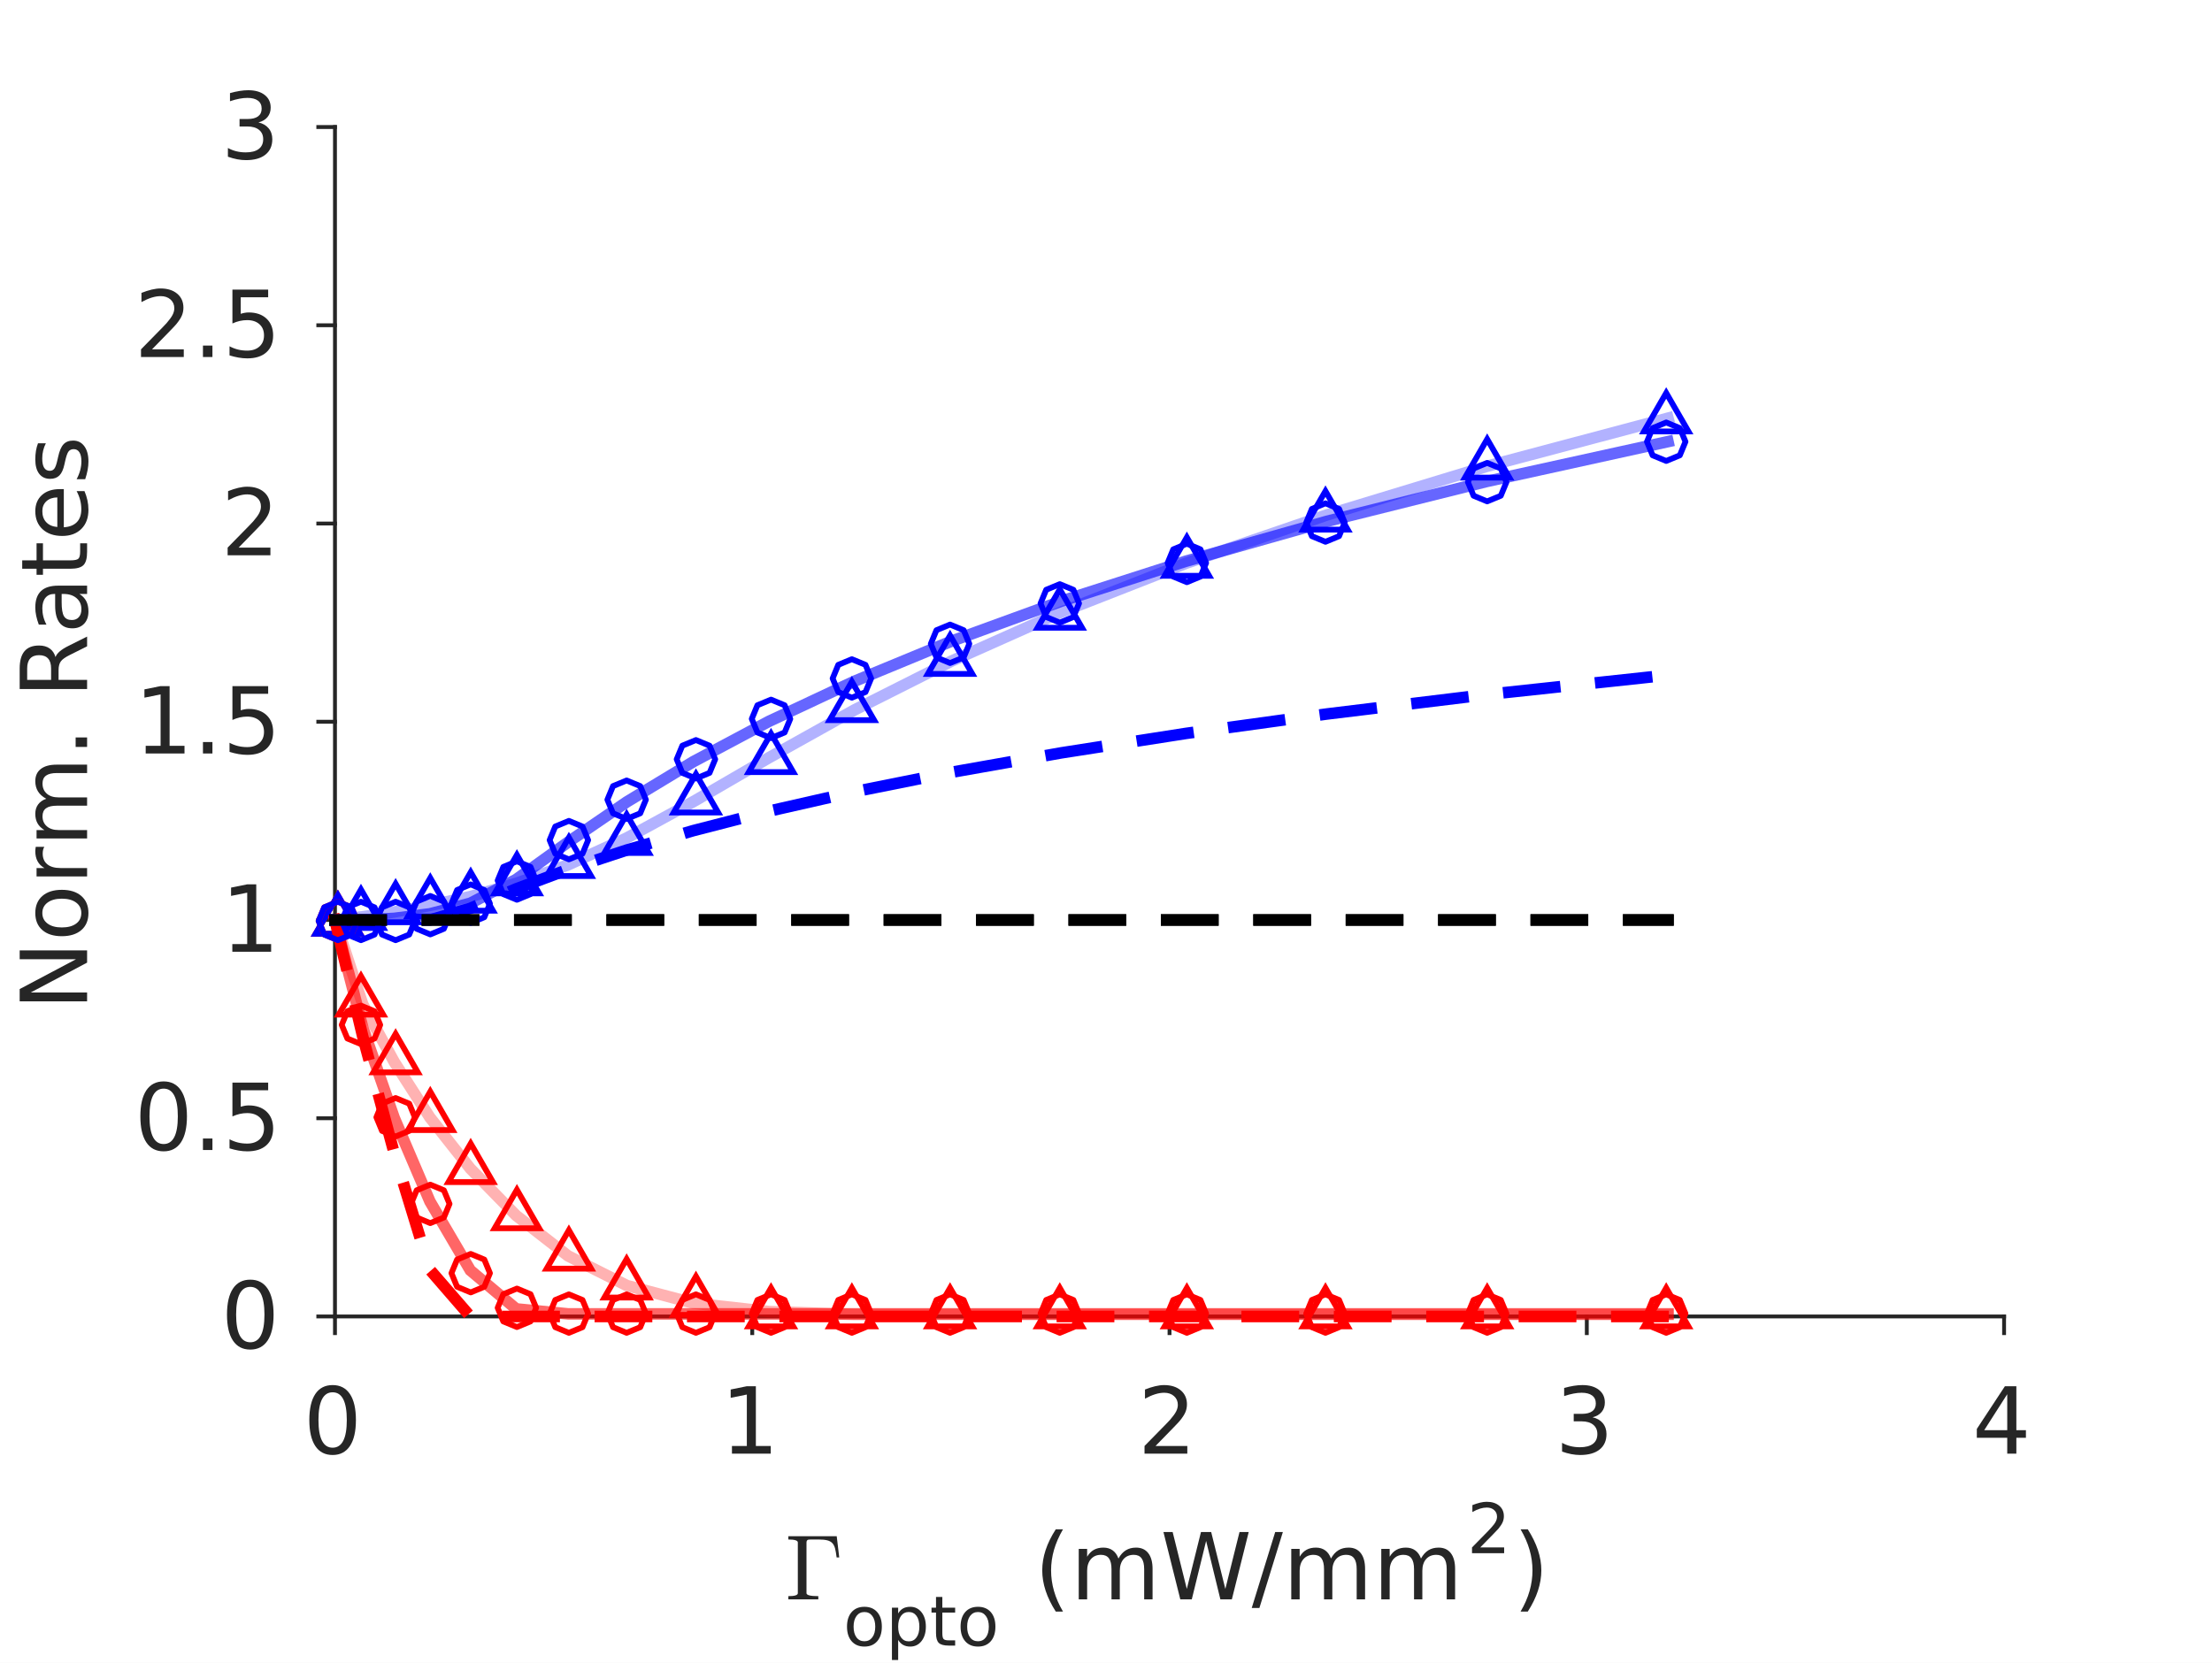 <?xml version="1.0"?>
<!DOCTYPE svg PUBLIC '-//W3C//DTD SVG 1.0//EN'
          'http://www.w3.org/TR/2001/REC-SVG-20010904/DTD/svg10.dtd'>
<svg xmlns:xlink="http://www.w3.org/1999/xlink" style="fill-opacity:1; color-rendering:auto; color-interpolation:auto; stroke:black; text-rendering:auto; stroke-linecap:square; stroke-miterlimit:10; stroke-opacity:1; shape-rendering:auto; fill:black; stroke-dasharray:none; font-weight:normal; stroke-width:1; font-family:'Dialog'; font-style:normal; stroke-linejoin:miter; font-size:12px; stroke-dashoffset:0; image-rendering:auto;" width="383" height="288" xmlns="http://www.w3.org/2000/svg"
><rect width="100%" height="100%" fill="#333333" stroke="none"/><!--Generated by the Batik Graphics2D SVG Generator--><defs id="genericDefs"
  /><g
  ><defs id="defs1"
    ><clipPath clipPathUnits="userSpaceOnUse" id="clipPath1"
      ><path d="M0 0 L383 0 L383 288 L0 288 L0 0 Z"
      /></clipPath
    ></defs
    ><g style="fill:white; stroke:white;"
    ><rect x="0" y="0" width="383" style="clip-path:url(#clipPath1); stroke:none;" height="288"
    /></g
    ><g style="fill:white; text-rendering:optimizeSpeed; color-rendering:optimizeSpeed; image-rendering:optimizeSpeed; shape-rendering:crispEdges; color-interpolation:sRGB; stroke:white;"
    ><rect x="0" width="383" height="288" y="0" style="stroke:none;"
      /><path style="stroke:none;" d="M58 228 L347 228 L347 22 L58 22 Z"
    /></g
    ><g style="fill:rgb(38,38,38); text-rendering:geometricPrecision; color-rendering:optimizeQuality; image-rendering:optimizeQuality; stroke-linejoin:round; color-interpolation:linearRGB; stroke:rgb(38,38,38); stroke-width:0.667;"
    ><line y2="228" style="fill:none;" x1="58" x2="347" y1="228"
      /><line y2="230.89" style="fill:none;" x1="58" x2="58" y1="228"
      /><line y2="230.89" style="fill:none;" x1="130.25" x2="130.25" y1="228"
      /><line y2="230.89" style="fill:none;" x1="202.5" x2="202.5" y1="228"
      /><line y2="230.89" style="fill:none;" x1="274.75" x2="274.75" y1="228"
      /><line y2="230.89" style="fill:none;" x1="347" x2="347" y1="228"
    /></g
    ><g transform="translate(58,236.757)" style="font-size:16px; fill:rgb(38,38,38); text-rendering:geometricPrecision; color-rendering:optimizeQuality; image-rendering:optimizeQuality; font-family:'SansSerif'; color-interpolation:linearRGB; stroke:rgb(38,38,38);"
    ><path style="stroke:none;" d="M-0.406 4.375 Q-1.625 4.375 -2.242 5.57 Q-2.859 6.766 -2.859 9.172 Q-2.859 11.578 -2.242 12.773 Q-1.625 13.969 -0.406 13.969 Q0.812 13.969 1.43 12.773 Q2.047 11.578 2.047 9.172 Q2.047 6.766 1.43 5.57 Q0.812 4.375 -0.406 4.375 ZM-0.406 3.125 Q1.547 3.125 2.586 4.672 Q3.625 6.219 3.625 9.172 Q3.625 12.125 2.586 13.68 Q1.547 15.234 -0.406 15.234 Q-2.375 15.234 -3.406 13.68 Q-4.438 12.125 -4.438 9.172 Q-4.438 6.219 -3.406 4.672 Q-2.375 3.125 -0.406 3.125 Z"
    /></g
    ><g transform="translate(130.25,236.757)" style="font-size:16px; fill:rgb(38,38,38); text-rendering:geometricPrecision; color-rendering:optimizeQuality; image-rendering:optimizeQuality; font-family:'SansSerif'; color-interpolation:linearRGB; stroke:rgb(38,38,38);"
    ><path style="stroke:none;" d="M-3.516 13.672 L-0.938 13.672 L-0.938 4.766 L-3.734 5.328 L-3.734 3.891 L-0.953 3.328 L0.625 3.328 L0.625 13.672 L3.203 13.672 L3.203 15 L-3.516 15 L-3.516 13.672 Z"
    /></g
    ><g transform="translate(202.5,236.757)" style="font-size:16px; fill:rgb(38,38,38); text-rendering:geometricPrecision; color-rendering:optimizeQuality; image-rendering:optimizeQuality; font-family:'SansSerif'; color-interpolation:linearRGB; stroke:rgb(38,38,38);"
    ><path style="stroke:none;" d="M-2.422 13.672 L3.078 13.672 L3.078 15 L-4.328 15 L-4.328 13.672 Q-3.422 12.734 -1.875 11.172 Q-0.328 9.609 0.078 9.156 Q0.828 8.297 1.133 7.711 Q1.438 7.125 1.438 6.547 Q1.438 5.625 0.781 5.039 Q0.125 4.453 -0.922 4.453 Q-1.656 4.453 -2.484 4.711 Q-3.312 4.969 -4.25 5.484 L-4.25 3.891 Q-3.297 3.516 -2.469 3.32 Q-1.641 3.125 -0.953 3.125 Q0.859 3.125 1.938 4.031 Q3.016 4.938 3.016 6.453 Q3.016 7.172 2.75 7.812 Q2.484 8.453 1.766 9.328 Q1.578 9.562 0.531 10.641 Q-0.516 11.719 -2.422 13.672 Z"
    /></g
    ><g transform="translate(274.75,236.757)" style="font-size:16px; fill:rgb(38,38,38); text-rendering:geometricPrecision; color-rendering:optimizeQuality; image-rendering:optimizeQuality; font-family:'SansSerif'; color-interpolation:linearRGB; stroke:rgb(38,38,38);"
    ><path style="stroke:none;" d="M1 8.703 Q2.125 8.953 2.766 9.719 Q3.406 10.484 3.406 11.609 Q3.406 13.328 2.219 14.281 Q1.031 15.234 -1.156 15.234 Q-1.891 15.234 -2.672 15.086 Q-3.453 14.938 -4.281 14.641 L-4.281 13.125 Q-3.625 13.5 -2.844 13.695 Q-2.062 13.891 -1.203 13.891 Q0.281 13.891 1.055 13.305 Q1.828 12.719 1.828 11.609 Q1.828 10.578 1.109 9.992 Q0.391 9.406 -0.906 9.406 L-2.266 9.406 L-2.266 8.109 L-0.844 8.109 Q0.328 8.109 0.945 7.648 Q1.562 7.188 1.562 6.312 Q1.562 5.406 0.922 4.93 Q0.281 4.453 -0.906 4.453 Q-1.547 4.453 -2.289 4.594 Q-3.031 4.734 -3.922 5.031 L-3.922 3.625 Q-3.031 3.375 -2.242 3.25 Q-1.453 3.125 -0.766 3.125 Q1.031 3.125 2.078 3.938 Q3.125 4.75 3.125 6.141 Q3.125 7.109 2.57 7.781 Q2.016 8.453 1 8.703 Z"
    /></g
    ><g transform="translate(347,236.757)" style="font-size:16px; fill:rgb(38,38,38); text-rendering:geometricPrecision; color-rendering:optimizeQuality; image-rendering:optimizeQuality; font-family:'SansSerif'; color-interpolation:linearRGB; stroke:rgb(38,38,38);"
    ><path style="stroke:none;" d="M0.547 4.703 L-3.438 10.938 L0.547 10.938 L0.547 4.703 ZM0.141 3.328 L2.125 3.328 L2.125 10.938 L3.781 10.938 L3.781 12.25 L2.125 12.25 L2.125 15 L0.547 15 L0.547 12.25 L-4.719 12.25 L-4.719 10.719 L0.141 3.328 Z"
    /></g
    ><g transform="translate(136,277)" style="font-size:16px; fill:rgb(38,38,38); text-rendering:geometricPrecision; color-rendering:optimizeQuality; image-rendering:optimizeQuality; font-family:'mwb_cmr10'; color-interpolation:linearRGB; stroke:rgb(38,38,38);"
    ><path style="stroke:none;" d="M0.5 0 L0.5 -0.562 Q2.141 -0.562 2.141 -1.078 L2.141 -9.859 Q2.141 -10.375 0.5 -10.375 L0.5 -10.938 L8.875 -10.938 L9.312 -7.266 L8.859 -7.266 Q8.734 -8.281 8.586 -8.836 Q8.438 -9.391 8.125 -9.734 Q7.812 -10.078 7.25 -10.227 Q6.688 -10.375 5.688 -10.375 L4.453 -10.375 Q4.156 -10.375 4 -10.352 Q3.844 -10.328 3.742 -10.211 Q3.641 -10.094 3.641 -9.859 L3.641 -1.078 Q3.641 -0.562 5.688 -0.562 L5.688 0 L0.5 0 Z"
    /></g
    ><g transform="translate(146,285)" style="fill:rgb(38,38,38); text-rendering:geometricPrecision; color-rendering:optimizeQuality; image-rendering:optimizeQuality; font-family:'SansSerif'; color-interpolation:linearRGB; stroke:rgb(38,38,38);"
    ><path style="stroke:none;" d="M3.672 -5.812 Q2.812 -5.812 2.305 -5.133 Q1.797 -4.453 1.797 -3.281 Q1.797 -2.094 2.297 -1.422 Q2.797 -0.75 3.672 -0.75 Q4.531 -0.75 5.039 -1.43 Q5.547 -2.109 5.547 -3.281 Q5.547 -4.438 5.039 -5.125 Q4.531 -5.812 3.672 -5.812 ZM3.672 -6.719 Q5.078 -6.719 5.883 -5.805 Q6.688 -4.891 6.688 -3.281 Q6.688 -1.672 5.883 -0.75 Q5.078 0.172 3.672 0.172 Q2.266 0.172 1.461 -0.75 Q0.656 -1.672 0.656 -3.281 Q0.656 -4.891 1.461 -5.805 Q2.266 -6.719 3.672 -6.719 ZM9.514 -0.984 L9.514 2.5 L8.435 2.5 L8.435 -6.562 L9.514 -6.562 L9.514 -5.562 Q9.857 -6.156 10.373 -6.438 Q10.889 -6.719 11.607 -6.719 Q12.81 -6.719 13.56 -5.773 Q14.31 -4.828 14.31 -3.281 Q14.31 -1.734 13.56 -0.781 Q12.81 0.172 11.607 0.172 Q10.889 0.172 10.373 -0.117 Q9.857 -0.406 9.514 -0.984 ZM13.185 -3.281 Q13.185 -4.469 12.693 -5.141 Q12.201 -5.812 11.357 -5.812 Q10.498 -5.812 10.006 -5.141 Q9.514 -4.469 9.514 -3.281 Q9.514 -2.094 10.006 -1.414 Q10.498 -0.734 11.357 -0.734 Q12.201 -0.734 12.693 -1.414 Q13.185 -2.094 13.185 -3.281 ZM17.162 -8.422 L17.162 -6.562 L19.381 -6.562 L19.381 -5.719 L17.162 -5.719 L17.162 -2.156 Q17.162 -1.359 17.381 -1.133 Q17.6 -0.906 18.271 -0.906 L19.381 -0.906 L19.381 0 L18.271 0 Q17.021 0 16.545 -0.469 Q16.068 -0.938 16.068 -2.156 L16.068 -5.719 L15.287 -5.719 L15.287 -6.562 L16.068 -6.562 L16.068 -8.422 L17.162 -8.422 ZM23.336 -5.812 Q22.477 -5.812 21.969 -5.133 Q21.461 -4.453 21.461 -3.281 Q21.461 -2.094 21.961 -1.422 Q22.461 -0.75 23.336 -0.75 Q24.195 -0.75 24.703 -1.43 Q25.211 -2.109 25.211 -3.281 Q25.211 -4.438 24.703 -5.125 Q24.195 -5.812 23.336 -5.812 ZM23.336 -6.719 Q24.742 -6.719 25.547 -5.805 Q26.352 -4.891 26.352 -3.281 Q26.352 -1.672 25.547 -0.75 Q24.742 0.172 23.336 0.172 Q21.93 0.172 21.125 -0.75 Q20.32 -1.672 20.32 -3.281 Q20.32 -4.891 21.125 -5.805 Q21.93 -6.719 23.336 -6.719 Z"
    /></g
    ><g transform="translate(174,277)" style="font-size:16px; fill:rgb(38,38,38); text-rendering:geometricPrecision; color-rendering:optimizeQuality; image-rendering:optimizeQuality; font-family:'SansSerif'; color-interpolation:linearRGB; stroke:rgb(38,38,38);"
    ><path style="stroke:none;" d="M10.055 -12.141 Q9.008 -10.344 8.5 -8.586 Q7.992 -6.828 7.992 -5.031 Q7.992 -3.219 8.5 -1.445 Q9.008 0.328 10.055 2.109 L8.805 2.109 Q7.633 0.281 7.047 -1.5 Q6.461 -3.281 6.461 -5.031 Q6.461 -6.766 7.039 -8.531 Q7.617 -10.297 8.805 -12.141 L10.055 -12.141 ZM19.656 -7.078 Q20.188 -8.047 20.938 -8.508 Q21.688 -8.969 22.703 -8.969 Q24.078 -8.969 24.82 -8.008 Q25.562 -7.047 25.562 -5.281 L25.562 0 L24.109 0 L24.109 -5.234 Q24.109 -6.5 23.664 -7.109 Q23.219 -7.719 22.312 -7.719 Q21.188 -7.719 20.539 -6.977 Q19.891 -6.234 19.891 -4.953 L19.891 0 L18.453 0 L18.453 -5.234 Q18.453 -6.5 18.008 -7.109 Q17.562 -7.719 16.625 -7.719 Q15.531 -7.719 14.883 -6.969 Q14.234 -6.219 14.234 -4.953 L14.234 0 L12.781 0 L12.781 -8.75 L14.234 -8.75 L14.234 -7.391 Q14.719 -8.203 15.406 -8.586 Q16.094 -8.969 17.047 -8.969 Q18 -8.969 18.664 -8.484 Q19.328 -8 19.656 -7.078 ZM27.445 -11.672 L29.039 -11.672 L31.492 -1.812 L33.945 -11.672 L35.711 -11.672 L38.164 -1.812 L40.617 -11.672 L42.211 -11.672 L39.289 0 L37.305 0 L34.836 -10.125 L32.352 0 L30.367 0 L27.445 -11.672 ZM46.797 -11.672 L48.125 -11.672 L44.062 1.484 L42.734 1.484 L46.797 -11.672 ZM56.453 -7.078 Q56.984 -8.047 57.734 -8.508 Q58.484 -8.969 59.5 -8.969 Q60.875 -8.969 61.617 -8.008 Q62.359 -7.047 62.359 -5.281 L62.359 0 L60.906 0 L60.906 -5.234 Q60.906 -6.5 60.461 -7.109 Q60.016 -7.719 59.109 -7.719 Q57.984 -7.719 57.336 -6.977 Q56.688 -6.234 56.688 -4.953 L56.688 0 L55.25 0 L55.25 -5.234 Q55.25 -6.5 54.805 -7.109 Q54.359 -7.719 53.422 -7.719 Q52.328 -7.719 51.68 -6.969 Q51.031 -6.219 51.031 -4.953 L51.031 0 L49.578 0 L49.578 -8.75 L51.031 -8.75 L51.031 -7.391 Q51.516 -8.203 52.203 -8.586 Q52.891 -8.969 53.844 -8.969 Q54.797 -8.969 55.461 -8.484 Q56.125 -8 56.453 -7.078 ZM72.039 -7.078 Q72.57 -8.047 73.32 -8.508 Q74.07 -8.969 75.086 -8.969 Q76.461 -8.969 77.203 -8.008 Q77.945 -7.047 77.945 -5.281 L77.945 0 L76.492 0 L76.492 -5.234 Q76.492 -6.5 76.047 -7.109 Q75.602 -7.719 74.695 -7.719 Q73.57 -7.719 72.922 -6.977 Q72.273 -6.234 72.273 -4.953 L72.273 0 L70.836 0 L70.836 -5.234 Q70.836 -6.5 70.391 -7.109 Q69.945 -7.719 69.008 -7.719 Q67.914 -7.719 67.266 -6.969 Q66.617 -6.219 66.617 -4.953 L66.617 0 L65.164 0 L65.164 -8.75 L66.617 -8.75 L66.617 -7.391 Q67.102 -8.203 67.789 -8.586 Q68.477 -8.969 69.43 -8.969 Q70.383 -8.969 71.047 -8.484 Q71.711 -8 72.039 -7.078 Z"
    /></g
    ><g transform="translate(254,269)" style="fill:rgb(38,38,38); text-rendering:geometricPrecision; color-rendering:optimizeQuality; image-rendering:optimizeQuality; font-family:'SansSerif'; color-interpolation:linearRGB; stroke:rgb(38,38,38);"
    ><path style="stroke:none;" d="M2.297 -1 L6.438 -1 L6.438 0 L0.875 0 L0.875 -1 Q1.547 -1.688 2.711 -2.867 Q3.875 -4.047 4.172 -4.391 Q4.75 -5.016 4.977 -5.461 Q5.203 -5.906 5.203 -6.328 Q5.203 -7.031 4.711 -7.469 Q4.219 -7.906 3.438 -7.906 Q2.875 -7.906 2.258 -7.719 Q1.641 -7.531 0.938 -7.125 L0.938 -8.328 Q1.656 -8.609 2.273 -8.758 Q2.891 -8.906 3.406 -8.906 Q4.766 -8.906 5.578 -8.227 Q6.391 -7.547 6.391 -6.406 Q6.391 -5.875 6.188 -5.391 Q5.984 -4.906 5.453 -4.25 Q5.297 -4.078 4.516 -3.266 Q3.734 -2.453 2.297 -1 Z"
    /></g
    ><g transform="translate(262,277)" style="font-size:16px; fill:rgb(38,38,38); text-rendering:geometricPrecision; color-rendering:optimizeQuality; image-rendering:optimizeQuality; font-family:'SansSerif'; color-interpolation:linearRGB; stroke:rgb(38,38,38);"
    ><path style="stroke:none;" d="M1.281 -12.141 L2.531 -12.141 Q3.703 -10.297 4.289 -8.531 Q4.875 -6.766 4.875 -5.031 Q4.875 -3.281 4.289 -1.5 Q3.703 0.281 2.531 2.109 L1.281 2.109 Q2.328 0.328 2.836 -1.445 Q3.344 -3.219 3.344 -5.031 Q3.344 -6.828 2.836 -8.586 Q2.328 -10.344 1.281 -12.141 Z"
    /></g
    ><g style="fill:rgb(38,38,38); text-rendering:geometricPrecision; color-rendering:optimizeQuality; image-rendering:optimizeQuality; stroke-linejoin:round; color-interpolation:linearRGB; stroke:rgb(38,38,38); stroke-width:0.667;"
    ><line y2="22" style="fill:none;" x1="58" x2="58" y1="228"
      /><line y2="228" style="fill:none;" x1="58" x2="55.11" y1="228"
      /><line y2="193.667" style="fill:none;" x1="58" x2="55.11" y1="193.667"
      /><line y2="159.333" style="fill:none;" x1="58" x2="55.11" y1="159.333"
      /><line y2="125" style="fill:none;" x1="58" x2="55.11" y1="125"
      /><line y2="90.667" style="fill:none;" x1="58" x2="55.11" y1="90.667"
      /><line y2="56.333" style="fill:none;" x1="58" x2="55.11" y1="56.333"
      /><line y2="22" style="fill:none;" x1="58" x2="55.11" y1="22"
    /></g
    ><g transform="translate(49.243,228)" style="font-size:16px; fill:rgb(38,38,38); text-rendering:geometricPrecision; color-rendering:optimizeQuality; image-rendering:optimizeQuality; font-family:'SansSerif'; color-interpolation:linearRGB; stroke:rgb(38,38,38);"
    ><path style="stroke:none;" d="M-5.906 -5.125 Q-7.125 -5.125 -7.742 -3.93 Q-8.359 -2.734 -8.359 -0.328 Q-8.359 2.078 -7.742 3.273 Q-7.125 4.469 -5.906 4.469 Q-4.688 4.469 -4.07 3.273 Q-3.453 2.078 -3.453 -0.328 Q-3.453 -2.734 -4.07 -3.93 Q-4.688 -5.125 -5.906 -5.125 ZM-5.906 -6.375 Q-3.953 -6.375 -2.914 -4.828 Q-1.875 -3.281 -1.875 -0.328 Q-1.875 2.625 -2.914 4.18 Q-3.953 5.734 -5.906 5.734 Q-7.875 5.734 -8.906 4.18 Q-9.938 2.625 -9.938 -0.328 Q-9.938 -3.281 -8.906 -4.828 Q-7.875 -6.375 -5.906 -6.375 Z"
    /></g
    ><g transform="translate(49.243,193.667)" style="font-size:16px; fill:rgb(38,38,38); text-rendering:geometricPrecision; color-rendering:optimizeQuality; image-rendering:optimizeQuality; font-family:'SansSerif'; color-interpolation:linearRGB; stroke:rgb(38,38,38);"
    ><path style="stroke:none;" d="M-20.906 -5.125 Q-22.125 -5.125 -22.742 -3.93 Q-23.359 -2.734 -23.359 -0.328 Q-23.359 2.078 -22.742 3.273 Q-22.125 4.469 -20.906 4.469 Q-19.688 4.469 -19.07 3.273 Q-18.453 2.078 -18.453 -0.328 Q-18.453 -2.734 -19.07 -3.93 Q-19.688 -5.125 -20.906 -5.125 ZM-20.906 -6.375 Q-18.953 -6.375 -17.914 -4.828 Q-16.875 -3.281 -16.875 -0.328 Q-16.875 2.625 -17.914 4.18 Q-18.953 5.734 -20.906 5.734 Q-22.875 5.734 -23.906 4.18 Q-24.938 2.625 -24.938 -0.328 Q-24.938 -3.281 -23.906 -4.828 Q-22.875 -6.375 -20.906 -6.375 ZM-14.102 3.516 L-12.461 3.516 L-12.461 5.5 L-14.102 5.5 L-14.102 3.516 ZM-9 -6.172 L-2.812 -6.172 L-2.812 -4.844 L-7.562 -4.844 L-7.562 -1.984 Q-7.219 -2.094 -6.875 -2.156 Q-6.531 -2.219 -6.188 -2.219 Q-4.234 -2.219 -3.094 -1.148 Q-1.953 -0.078 -1.953 1.75 Q-1.953 3.641 -3.125 4.688 Q-4.297 5.734 -6.422 5.734 Q-7.156 5.734 -7.922 5.602 Q-8.688 5.469 -9.5 5.219 L-9.5 3.641 Q-8.797 4.016 -8.047 4.203 Q-7.297 4.391 -6.453 4.391 Q-5.109 4.391 -4.32 3.68 Q-3.531 2.969 -3.531 1.75 Q-3.531 0.531 -4.32 -0.18 Q-5.109 -0.891 -6.453 -0.891 Q-7.094 -0.891 -7.719 -0.75 Q-8.344 -0.609 -9 -0.312 L-9 -6.172 Z"
    /></g
    ><g transform="translate(49.243,159.333)" style="font-size:16px; fill:rgb(38,38,38); text-rendering:geometricPrecision; color-rendering:optimizeQuality; image-rendering:optimizeQuality; font-family:'SansSerif'; color-interpolation:linearRGB; stroke:rgb(38,38,38);"
    ><path style="stroke:none;" d="M-9.016 4.172 L-6.438 4.172 L-6.438 -4.734 L-9.234 -4.172 L-9.234 -5.609 L-6.453 -6.172 L-4.875 -6.172 L-4.875 4.172 L-2.297 4.172 L-2.297 5.5 L-9.016 5.5 L-9.016 4.172 Z"
    /></g
    ><g transform="translate(49.243,125)" style="font-size:16px; fill:rgb(38,38,38); text-rendering:geometricPrecision; color-rendering:optimizeQuality; image-rendering:optimizeQuality; font-family:'SansSerif'; color-interpolation:linearRGB; stroke:rgb(38,38,38);"
    ><path style="stroke:none;" d="M-24.016 4.172 L-21.438 4.172 L-21.438 -4.734 L-24.234 -4.172 L-24.234 -5.609 L-21.453 -6.172 L-19.875 -6.172 L-19.875 4.172 L-17.297 4.172 L-17.297 5.5 L-24.016 5.5 L-24.016 4.172 ZM-14.102 3.516 L-12.461 3.516 L-12.461 5.5 L-14.102 5.5 L-14.102 3.516 ZM-9 -6.172 L-2.812 -6.172 L-2.812 -4.844 L-7.562 -4.844 L-7.562 -1.984 Q-7.219 -2.094 -6.875 -2.156 Q-6.531 -2.219 -6.188 -2.219 Q-4.234 -2.219 -3.094 -1.148 Q-1.953 -0.078 -1.953 1.75 Q-1.953 3.641 -3.125 4.688 Q-4.297 5.734 -6.422 5.734 Q-7.156 5.734 -7.922 5.602 Q-8.688 5.469 -9.5 5.219 L-9.5 3.641 Q-8.797 4.016 -8.047 4.203 Q-7.297 4.391 -6.453 4.391 Q-5.109 4.391 -4.32 3.68 Q-3.531 2.969 -3.531 1.75 Q-3.531 0.531 -4.32 -0.18 Q-5.109 -0.891 -6.453 -0.891 Q-7.094 -0.891 -7.719 -0.75 Q-8.344 -0.609 -9 -0.312 L-9 -6.172 Z"
    /></g
    ><g transform="translate(49.243,90.667)" style="font-size:16px; fill:rgb(38,38,38); text-rendering:geometricPrecision; color-rendering:optimizeQuality; image-rendering:optimizeQuality; font-family:'SansSerif'; color-interpolation:linearRGB; stroke:rgb(38,38,38);"
    ><path style="stroke:none;" d="M-7.922 4.172 L-2.422 4.172 L-2.422 5.5 L-9.828 5.5 L-9.828 4.172 Q-8.922 3.234 -7.375 1.672 Q-5.828 0.109 -5.422 -0.344 Q-4.672 -1.203 -4.367 -1.789 Q-4.062 -2.375 -4.062 -2.953 Q-4.062 -3.875 -4.719 -4.461 Q-5.375 -5.047 -6.422 -5.047 Q-7.156 -5.047 -7.984 -4.789 Q-8.812 -4.531 -9.75 -4.016 L-9.75 -5.609 Q-8.797 -5.984 -7.969 -6.18 Q-7.141 -6.375 -6.453 -6.375 Q-4.641 -6.375 -3.562 -5.469 Q-2.484 -4.562 -2.484 -3.047 Q-2.484 -2.328 -2.75 -1.688 Q-3.016 -1.047 -3.734 -0.172 Q-3.922 0.062 -4.969 1.141 Q-6.016 2.219 -7.922 4.172 Z"
    /></g
    ><g transform="translate(49.243,56.333)" style="font-size:16px; fill:rgb(38,38,38); text-rendering:geometricPrecision; color-rendering:optimizeQuality; image-rendering:optimizeQuality; font-family:'SansSerif'; color-interpolation:linearRGB; stroke:rgb(38,38,38);"
    ><path style="stroke:none;" d="M-22.922 4.172 L-17.422 4.172 L-17.422 5.5 L-24.828 5.5 L-24.828 4.172 Q-23.922 3.234 -22.375 1.672 Q-20.828 0.109 -20.422 -0.344 Q-19.672 -1.203 -19.367 -1.789 Q-19.062 -2.375 -19.062 -2.953 Q-19.062 -3.875 -19.719 -4.461 Q-20.375 -5.047 -21.422 -5.047 Q-22.156 -5.047 -22.984 -4.789 Q-23.812 -4.531 -24.75 -4.016 L-24.75 -5.609 Q-23.797 -5.984 -22.969 -6.18 Q-22.141 -6.375 -21.453 -6.375 Q-19.641 -6.375 -18.562 -5.469 Q-17.484 -4.562 -17.484 -3.047 Q-17.484 -2.328 -17.75 -1.688 Q-18.016 -1.047 -18.734 -0.172 Q-18.922 0.062 -19.969 1.141 Q-21.016 2.219 -22.922 4.172 ZM-14.102 3.516 L-12.461 3.516 L-12.461 5.5 L-14.102 5.5 L-14.102 3.516 ZM-9 -6.172 L-2.812 -6.172 L-2.812 -4.844 L-7.562 -4.844 L-7.562 -1.984 Q-7.219 -2.094 -6.875 -2.156 Q-6.531 -2.219 -6.188 -2.219 Q-4.234 -2.219 -3.094 -1.148 Q-1.953 -0.078 -1.953 1.75 Q-1.953 3.641 -3.125 4.688 Q-4.297 5.734 -6.422 5.734 Q-7.156 5.734 -7.922 5.602 Q-8.688 5.469 -9.5 5.219 L-9.5 3.641 Q-8.797 4.016 -8.047 4.203 Q-7.297 4.391 -6.453 4.391 Q-5.109 4.391 -4.32 3.68 Q-3.531 2.969 -3.531 1.75 Q-3.531 0.531 -4.32 -0.18 Q-5.109 -0.891 -6.453 -0.891 Q-7.094 -0.891 -7.719 -0.75 Q-8.344 -0.609 -9 -0.312 L-9 -6.172 Z"
    /></g
    ><g transform="translate(49.243,22)" style="font-size:16px; fill:rgb(38,38,38); text-rendering:geometricPrecision; color-rendering:optimizeQuality; image-rendering:optimizeQuality; font-family:'SansSerif'; color-interpolation:linearRGB; stroke:rgb(38,38,38);"
    ><path style="stroke:none;" d="M-4.5 -0.797 Q-3.375 -0.547 -2.734 0.219 Q-2.094 0.984 -2.094 2.109 Q-2.094 3.828 -3.281 4.781 Q-4.469 5.734 -6.656 5.734 Q-7.391 5.734 -8.172 5.586 Q-8.953 5.438 -9.781 5.141 L-9.781 3.625 Q-9.125 4 -8.344 4.195 Q-7.562 4.391 -6.703 4.391 Q-5.219 4.391 -4.445 3.805 Q-3.672 3.219 -3.672 2.109 Q-3.672 1.078 -4.391 0.492 Q-5.109 -0.094 -6.406 -0.094 L-7.766 -0.094 L-7.766 -1.391 L-6.344 -1.391 Q-5.172 -1.391 -4.555 -1.852 Q-3.938 -2.312 -3.938 -3.188 Q-3.938 -4.094 -4.578 -4.57 Q-5.219 -5.047 -6.406 -5.047 Q-7.047 -5.047 -7.789 -4.906 Q-8.531 -4.766 -9.422 -4.469 L-9.422 -5.875 Q-8.531 -6.125 -7.742 -6.25 Q-6.953 -6.375 -6.266 -6.375 Q-4.469 -6.375 -3.422 -5.562 Q-2.375 -4.75 -2.375 -3.359 Q-2.375 -2.391 -2.93 -1.719 Q-3.484 -1.047 -4.5 -0.797 Z"
    /></g
    ><g transform="translate(19.08,125) rotate(-90)" style="font-size:16px; fill:rgb(38,38,38); text-rendering:geometricPrecision; color-rendering:optimizeQuality; image-rendering:optimizeQuality; font-family:'SansSerif'; color-interpolation:linearRGB; stroke:rgb(38,38,38);"
    ><path style="stroke:none;" d="M-48.422 -15.672 L-46.297 -15.672 L-41.125 -5.906 L-41.125 -15.672 L-39.594 -15.672 L-39.594 -4 L-41.719 -4 L-46.891 -13.766 L-46.891 -4 L-48.422 -4 L-48.422 -15.672 ZM-33.125 -11.75 Q-34.281 -11.75 -34.953 -10.844 Q-35.625 -9.938 -35.625 -8.375 Q-35.625 -6.797 -34.961 -5.898 Q-34.297 -5 -33.125 -5 Q-31.984 -5 -31.312 -5.906 Q-30.641 -6.812 -30.641 -8.375 Q-30.641 -9.922 -31.312 -10.836 Q-31.984 -11.75 -33.125 -11.75 ZM-33.125 -12.969 Q-31.25 -12.969 -30.18 -11.75 Q-29.109 -10.531 -29.109 -8.375 Q-29.109 -6.219 -30.18 -4.992 Q-31.25 -3.766 -33.125 -3.766 Q-35.016 -3.766 -36.078 -4.992 Q-37.141 -6.219 -37.141 -8.375 Q-37.141 -10.531 -36.078 -11.75 Q-35.016 -12.969 -33.125 -12.969 ZM-21.664 -11.406 Q-21.898 -11.547 -22.188 -11.617 Q-22.477 -11.688 -22.82 -11.688 Q-24.039 -11.688 -24.688 -10.891 Q-25.336 -10.094 -25.336 -8.609 L-25.336 -4 L-26.789 -4 L-26.789 -12.75 L-25.336 -12.75 L-25.336 -11.391 Q-24.883 -12.188 -24.156 -12.578 Q-23.43 -12.969 -22.398 -12.969 Q-22.242 -12.969 -22.062 -12.945 Q-21.883 -12.922 -21.664 -12.891 L-21.664 -11.406 ZM-13.336 -11.078 Q-12.805 -12.047 -12.055 -12.508 Q-11.305 -12.969 -10.289 -12.969 Q-8.914 -12.969 -8.172 -12.008 Q-7.43 -11.047 -7.43 -9.281 L-7.43 -4 L-8.883 -4 L-8.883 -9.234 Q-8.883 -10.5 -9.328 -11.109 Q-9.773 -11.719 -10.68 -11.719 Q-11.805 -11.719 -12.453 -10.977 Q-13.102 -10.234 -13.102 -8.953 L-13.102 -4 L-14.539 -4 L-14.539 -9.234 Q-14.539 -10.5 -14.984 -11.109 Q-15.43 -11.719 -16.367 -11.719 Q-17.461 -11.719 -18.109 -10.969 Q-18.758 -10.219 -18.758 -8.953 L-18.758 -4 L-20.211 -4 L-20.211 -12.75 L-18.758 -12.75 L-18.758 -11.391 Q-18.273 -12.203 -17.586 -12.586 Q-16.898 -12.969 -15.945 -12.969 Q-14.992 -12.969 -14.328 -12.484 Q-13.664 -12 -13.336 -11.078 ZM-4.359 -5.984 L-2.719 -5.984 L-2.719 -4 L-4.359 -4 L-4.359 -5.984 ZM11.203 -9.469 Q11.703 -9.297 12.188 -8.734 Q12.672 -8.172 13.156 -7.188 L14.75 -4 L13.062 -4 L11.562 -7 Q10.984 -8.172 10.445 -8.555 Q9.906 -8.938 8.969 -8.938 L7.25 -8.938 L7.25 -4 L5.672 -4 L5.672 -15.672 L9.234 -15.672 Q11.234 -15.672 12.219 -14.836 Q13.203 -14 13.203 -12.312 Q13.203 -11.203 12.688 -10.477 Q12.172 -9.75 11.203 -9.469 ZM7.25 -14.375 L7.25 -10.234 L9.234 -10.234 Q10.375 -10.234 10.953 -10.758 Q11.531 -11.281 11.531 -12.312 Q11.531 -13.328 10.953 -13.852 Q10.375 -14.375 9.234 -14.375 L7.25 -14.375 ZM20.695 -8.406 Q18.961 -8.406 18.289 -8.008 Q17.617 -7.609 17.617 -6.641 Q17.617 -5.875 18.117 -5.43 Q18.617 -4.984 19.492 -4.984 Q20.68 -4.984 21.406 -5.828 Q22.133 -6.672 22.133 -8.078 L22.133 -8.406 L20.695 -8.406 ZM23.57 -9 L23.57 -4 L22.133 -4 L22.133 -5.328 Q21.633 -4.531 20.898 -4.148 Q20.164 -3.766 19.102 -3.766 Q17.758 -3.766 16.969 -4.523 Q16.18 -5.281 16.18 -6.547 Q16.18 -8.031 17.164 -8.781 Q18.148 -9.531 20.117 -9.531 L22.133 -9.531 L22.133 -9.672 Q22.133 -10.656 21.477 -11.203 Q20.82 -11.75 19.648 -11.75 Q18.898 -11.75 18.188 -11.57 Q17.477 -11.391 16.82 -11.031 L16.82 -12.359 Q17.602 -12.656 18.344 -12.812 Q19.086 -12.969 19.789 -12.969 Q21.695 -12.969 22.633 -11.984 Q23.57 -11 23.57 -9 ZM27.953 -15.234 L27.953 -12.75 L30.906 -12.75 L30.906 -11.641 L27.953 -11.641 L27.953 -6.891 Q27.953 -5.812 28.242 -5.508 Q28.531 -5.203 29.438 -5.203 L30.906 -5.203 L30.906 -4 L29.438 -4 Q27.766 -4 27.133 -4.625 Q26.5 -5.25 26.5 -6.891 L26.5 -11.641 L25.453 -11.641 L25.453 -12.75 L26.5 -12.75 L26.5 -15.234 L27.953 -15.234 ZM40.289 -8.734 L40.289 -8.031 L33.68 -8.031 Q33.773 -6.547 34.57 -5.773 Q35.367 -5 36.805 -5 Q37.633 -5 38.406 -5.203 Q39.18 -5.406 39.945 -5.812 L39.945 -4.453 Q39.18 -4.125 38.367 -3.945 Q37.555 -3.766 36.711 -3.766 Q34.617 -3.766 33.398 -4.992 Q32.18 -6.219 32.18 -8.297 Q32.18 -10.438 33.336 -11.703 Q34.492 -12.969 36.461 -12.969 Q38.227 -12.969 39.258 -11.828 Q40.289 -10.688 40.289 -8.734 ZM38.852 -9.156 Q38.836 -10.344 38.188 -11.047 Q37.539 -11.75 36.477 -11.75 Q35.273 -11.75 34.555 -11.07 Q33.836 -10.391 33.727 -9.156 L38.852 -9.156 ZM48.227 -12.5 L48.227 -11.141 Q47.617 -11.453 46.961 -11.609 Q46.305 -11.766 45.602 -11.766 Q44.523 -11.766 43.992 -11.438 Q43.461 -11.109 43.461 -10.453 Q43.461 -9.953 43.844 -9.664 Q44.227 -9.375 45.383 -9.125 L45.867 -9.016 Q47.398 -8.688 48.047 -8.086 Q48.695 -7.484 48.695 -6.422 Q48.695 -5.203 47.727 -4.484 Q46.758 -3.766 45.07 -3.766 Q44.367 -3.766 43.609 -3.906 Q42.852 -4.047 42.008 -4.328 L42.008 -5.812 Q42.805 -5.391 43.578 -5.188 Q44.352 -4.984 45.102 -4.984 Q46.117 -4.984 46.664 -5.328 Q47.211 -5.672 47.211 -6.312 Q47.211 -6.891 46.82 -7.203 Q46.43 -7.516 45.086 -7.812 L44.586 -7.922 Q43.258 -8.203 42.664 -8.789 Q42.07 -9.375 42.07 -10.391 Q42.07 -11.625 42.945 -12.297 Q43.82 -12.969 45.43 -12.969 Q46.227 -12.969 46.93 -12.852 Q47.633 -12.734 48.227 -12.5 Z"
    /></g
    ><g style="fill-opacity:0.302; fill:rgb(255,0,0); text-rendering:geometricPrecision; color-rendering:optimizeQuality; image-rendering:optimizeQuality; color-interpolation:linearRGB; stroke:rgb(255,0,0); stroke-width:2; stroke-opacity:0.302;"
    ><path d="M58 159.333 L62.81 173.94 L68.26 183.922 L74.437 193.538 L81.435 202.39 L89.365 210.505 L98.352 217.508 L108.534 222.642 L120.073 225.7 L133.148 227.151 L147.964 227.661 L164.752 227.661 L183.776 227.661 L205.333 227.661 L229.76 227.661 L257.44 227.661 L288.805 227.661" style="fill:none; fill-rule:evenodd;"
    /></g
    ><g style="stroke-linecap:butt; fill:red; text-rendering:geometricPrecision; color-rendering:optimizeQuality; image-rendering:optimizeQuality; color-interpolation:linearRGB; stroke:red;"
    ><path d="M54.652 161.722 L62.348 161.722 L58.5 155.057 Z" style="fill:none; fill-rule:evenodd;"
      /><path d="M58.652 175.722 L66.348 175.722 L62.5 169.057 Z" style="fill:none; fill-rule:evenodd;"
      /><path d="M64.652 185.722 L72.348 185.722 L68.5 179.057 Z" style="fill:none; fill-rule:evenodd;"
      /><path d="M70.652 195.722 L78.348 195.722 L74.5 189.057 Z" style="fill:none; fill-rule:evenodd;"
      /><path d="M77.652 204.722 L85.348 204.722 L81.5 198.057 Z" style="fill:none; fill-rule:evenodd;"
      /><path d="M85.652 212.722 L93.348 212.722 L89.5 206.057 Z" style="fill:none; fill-rule:evenodd;"
      /><path d="M94.652 219.722 L102.348 219.722 L98.5 213.057 Z" style="fill:none; fill-rule:evenodd;"
      /><path d="M104.652 224.722 L112.348 224.722 L108.5 218.057 Z" style="fill:none; fill-rule:evenodd;"
      /><path d="M116.652 227.722 L124.348 227.722 L120.5 221.057 Z" style="fill:none; fill-rule:evenodd;"
      /><path d="M129.652 229.722 L137.348 229.722 L133.5 223.057 Z" style="fill:none; fill-rule:evenodd;"
      /><path d="M143.652 229.722 L151.348 229.722 L147.5 223.057 Z" style="fill:none; fill-rule:evenodd;"
      /><path d="M160.652 229.722 L168.348 229.722 L164.5 223.057 Z" style="fill:none; fill-rule:evenodd;"
      /><path d="M179.652 229.722 L187.348 229.722 L183.5 223.057 Z" style="fill:none; fill-rule:evenodd;"
      /><path d="M201.652 229.722 L209.348 229.722 L205.5 223.057 Z" style="fill:none; fill-rule:evenodd;"
      /><path d="M225.652 229.722 L233.348 229.722 L229.5 223.057 Z" style="fill:none; fill-rule:evenodd;"
      /><path d="M253.652 229.722 L261.348 229.722 L257.5 223.057 Z" style="fill:none; fill-rule:evenodd;"
      /><path d="M284.652 229.722 L292.348 229.722 L288.5 223.057 Z" style="fill:none; fill-rule:evenodd;"
    /></g
    ><g style="fill-opacity:0.302; fill:rgb(0,0,255); text-rendering:geometricPrecision; color-rendering:optimizeQuality; image-rendering:optimizeQuality; color-interpolation:linearRGB; stroke:rgb(0,0,255); stroke-width:2; stroke-opacity:0.302;"
    ><path d="M58 159.333 L62.81 158.78 L68.26 157.941 L74.437 156.81 L81.435 155.283 L89.365 152.996 L98.352 149.786 L108.534 145.128 L120.073 138.821 L133.148 131.221 L147.964 122.947 L164.752 114.493 L183.776 106.008 L205.333 97.552 L229.76 89.178 L257.44 80.761 L288.805 72.423" style="fill:none; fill-rule:evenodd;"
    /></g
    ><g style="stroke-linecap:butt; fill:blue; text-rendering:geometricPrecision; color-rendering:optimizeQuality; image-rendering:optimizeQuality; color-interpolation:linearRGB; stroke:blue;"
    ><path d="M54.652 161.722 L62.348 161.722 L58.5 155.057 Z" style="fill:none; fill-rule:evenodd;"
      /><path d="M58.652 160.722 L66.348 160.722 L62.5 154.057 Z" style="fill:none; fill-rule:evenodd;"
      /><path d="M64.652 159.722 L72.348 159.722 L68.5 153.057 Z" style="fill:none; fill-rule:evenodd;"
      /><path d="M70.652 158.722 L78.348 158.722 L74.5 152.057 Z" style="fill:none; fill-rule:evenodd;"
      /><path d="M77.652 157.722 L85.348 157.722 L81.5 151.057 Z" style="fill:none; fill-rule:evenodd;"
      /><path d="M85.652 154.722 L93.348 154.722 L89.5 148.057 Z" style="fill:none; fill-rule:evenodd;"
      /><path d="M94.652 151.722 L102.348 151.722 L98.5 145.057 Z" style="fill:none; fill-rule:evenodd;"
      /><path d="M104.652 147.722 L112.348 147.722 L108.5 141.057 Z" style="fill:none; fill-rule:evenodd;"
      /><path d="M116.652 140.722 L124.348 140.722 L120.5 134.057 Z" style="fill:none; fill-rule:evenodd;"
      /><path d="M129.652 133.722 L137.348 133.722 L133.5 127.057 Z" style="fill:none; fill-rule:evenodd;"
      /><path d="M143.652 124.722 L151.348 124.722 L147.5 118.057 Z" style="fill:none; fill-rule:evenodd;"
      /><path d="M160.652 116.722 L168.348 116.722 L164.5 110.057 Z" style="fill:none; fill-rule:evenodd;"
      /><path d="M179.652 108.722 L187.348 108.722 L183.5 102.057 Z" style="fill:none; fill-rule:evenodd;"
      /><path d="M201.652 99.722 L209.348 99.722 L205.5 93.057 Z" style="fill:none; fill-rule:evenodd;"
      /><path d="M225.652 91.722 L233.348 91.722 L229.5 85.057 Z" style="fill:none; fill-rule:evenodd;"
      /><path d="M253.652 82.722 L261.348 82.722 L257.5 76.057 Z" style="fill:none; fill-rule:evenodd;"
      /><path d="M284.652 74.722 L292.348 74.722 L288.5 68.057 Z" style="fill:none; fill-rule:evenodd;"
    /></g
    ><g style="stroke-linecap:butt; fill:red; text-rendering:geometricPrecision; color-rendering:optimizeQuality; image-rendering:optimizeQuality; stroke-linejoin:bevel; stroke-dasharray:8,8; color-interpolation:linearRGB; stroke:red; stroke-width:2; stroke-miterlimit:1;"
    ><path d="M58 159.333 L62.81 179.529 L68.26 199.726 L74.437 219.922 L81.435 228 L89.365 228 L98.352 228 L108.534 228 L120.073 228 L133.148 228 L147.964 228 L164.752 228 L183.776 228 L205.333 228 L229.76 228 L257.44 228 L288.805 228" style="fill:none; fill-rule:evenodd;"
      /><path d="M58 159.333 L62.81 159.333 L68.26 159.333 L74.437 159.333 L81.435 157.314 L89.365 153.948 L98.352 150.582 L108.534 147.216 L120.073 143.85 L133.148 140.484 L147.964 137.118 L164.752 133.752 L183.776 130.386 L205.333 127.02 L229.76 123.654 L257.44 120.288 L288.805 116.922" style="fill:none; fill-rule:evenodd; stroke:blue;"
      /><path d="M58 159.333 L62.81 159.333 L68.26 159.333 L74.437 159.333 L81.435 159.333 L89.365 159.333 L98.352 159.333 L108.534 159.333 L120.073 159.333 L133.148 159.333 L147.964 159.333 L164.752 159.333 L183.776 159.333 L205.333 159.333 L229.76 159.333 L257.44 159.333 L288.805 159.333" style="fill:none; fill-rule:evenodd; stroke:black;"
    /></g
    ><g style="fill-opacity:0.6; fill:rgb(255,0,0); text-rendering:geometricPrecision; color-rendering:optimizeQuality; image-rendering:optimizeQuality; color-interpolation:linearRGB; stroke:rgb(255,0,0); stroke-width:2; stroke-opacity:0.6;"
    ><path d="M58 159.333 L62.81 177.972 L68.26 193.621 L74.437 208.075 L81.435 220.008 L89.365 226.687 L98.352 227.549 L108.534 227.549 L120.073 227.549 L133.148 227.549 L147.964 227.549 L164.752 227.549 L183.776 227.549 L205.333 227.549 L229.76 227.549 L257.44 227.549 L288.805 227.549" style="fill:none; fill-rule:evenodd;"
    /></g
    ><g style="stroke-linecap:butt; fill:red; text-rendering:geometricPrecision; color-rendering:optimizeQuality; image-rendering:optimizeQuality; stroke-linejoin:round; color-interpolation:linearRGB; stroke:red;"
    ><path d="M61.833 159.5 L60.857 157.143 L58.5 156.167 L56.143 157.143 L55.167 159.5 L56.143 161.857 L58.5 162.833 L60.857 161.857 Z" style="fill:none; fill-rule:evenodd;"
      /><path d="M65.833 177.5 L64.857 175.143 L62.5 174.167 L60.143 175.143 L59.167 177.5 L60.143 179.857 L62.5 180.833 L64.857 179.857 Z" style="fill:none; fill-rule:evenodd;"
      /><path d="M71.833 193.5 L70.857 191.143 L68.5 190.167 L66.143 191.143 L65.167 193.5 L66.143 195.857 L68.5 196.833 L70.857 195.857 Z" style="fill:none; fill-rule:evenodd;"
      /><path d="M77.833 208.5 L76.857 206.143 L74.5 205.167 L72.143 206.143 L71.167 208.5 L72.143 210.857 L74.5 211.833 L76.857 210.857 Z" style="fill:none; fill-rule:evenodd;"
      /><path d="M84.833 220.5 L83.857 218.143 L81.5 217.167 L79.143 218.143 L78.167 220.5 L79.143 222.857 L81.5 223.833 L83.857 222.857 Z" style="fill:none; fill-rule:evenodd;"
      /><path d="M92.833 226.5 L91.857 224.143 L89.5 223.167 L87.143 224.143 L86.167 226.5 L87.143 228.857 L89.5 229.833 L91.857 228.857 Z" style="fill:none; fill-rule:evenodd;"
      /><path d="M101.833 227.5 L100.857 225.143 L98.5 224.167 L96.143 225.143 L95.167 227.5 L96.143 229.857 L98.5 230.833 L100.857 229.857 Z" style="fill:none; fill-rule:evenodd;"
      /><path d="M111.833 227.5 L110.857 225.143 L108.5 224.167 L106.143 225.143 L105.167 227.5 L106.143 229.857 L108.5 230.833 L110.857 229.857 Z" style="fill:none; fill-rule:evenodd;"
      /><path d="M123.833 227.5 L122.857 225.143 L120.5 224.167 L118.143 225.143 L117.167 227.5 L118.143 229.857 L120.5 230.833 L122.857 229.857 Z" style="fill:none; fill-rule:evenodd;"
      /><path d="M136.833 227.5 L135.857 225.143 L133.5 224.167 L131.143 225.143 L130.167 227.5 L131.143 229.857 L133.5 230.833 L135.857 229.857 Z" style="fill:none; fill-rule:evenodd;"
      /><path d="M150.833 227.5 L149.857 225.143 L147.5 224.167 L145.143 225.143 L144.167 227.5 L145.143 229.857 L147.5 230.833 L149.857 229.857 Z" style="fill:none; fill-rule:evenodd;"
      /><path d="M167.833 227.5 L166.857 225.143 L164.5 224.167 L162.143 225.143 L161.167 227.5 L162.143 229.857 L164.5 230.833 L166.857 229.857 Z" style="fill:none; fill-rule:evenodd;"
      /><path d="M186.833 227.5 L185.857 225.143 L183.5 224.167 L181.143 225.143 L180.167 227.5 L181.143 229.857 L183.5 230.833 L185.857 229.857 Z" style="fill:none; fill-rule:evenodd;"
      /><path d="M208.833 227.5 L207.857 225.143 L205.5 224.167 L203.143 225.143 L202.167 227.5 L203.143 229.857 L205.5 230.833 L207.857 229.857 Z" style="fill:none; fill-rule:evenodd;"
      /><path d="M232.833 227.5 L231.857 225.143 L229.5 224.167 L227.143 225.143 L226.167 227.5 L227.143 229.857 L229.5 230.833 L231.857 229.857 Z" style="fill:none; fill-rule:evenodd;"
      /><path d="M260.833 227.5 L259.857 225.143 L257.5 224.167 L255.143 225.143 L254.167 227.5 L255.143 229.857 L257.5 230.833 L259.857 229.857 Z" style="fill:none; fill-rule:evenodd;"
      /><path d="M291.833 227.5 L290.857 225.143 L288.5 224.167 L286.143 225.143 L285.167 227.5 L286.143 229.857 L288.5 230.833 L290.857 229.857 Z" style="fill:none; fill-rule:evenodd;"
    /></g
    ><g style="fill-opacity:0.6; fill:rgb(0,0,255); text-rendering:geometricPrecision; color-rendering:optimizeQuality; image-rendering:optimizeQuality; color-interpolation:linearRGB; stroke:rgb(0,0,255); stroke-width:2; stroke-opacity:0.6;"
    ><path d="M58 159.333 L62.81 159.335 L68.26 159.053 L74.437 158.269 L81.435 156.438 L89.365 152.322 L98.352 145.856 L108.534 138.879 L120.073 131.897 L133.148 124.929 L147.964 117.979 L164.752 111.043 L183.776 104.115 L205.333 97.195 L229.76 90.286 L257.44 83.381 L288.805 76.482" style="fill:none; fill-rule:evenodd;"
    /></g
    ><g style="stroke-linecap:butt; fill:blue; text-rendering:geometricPrecision; color-rendering:optimizeQuality; image-rendering:optimizeQuality; stroke-linejoin:round; color-interpolation:linearRGB; stroke:blue;"
    ><path d="M61.833 159.5 L60.857 157.143 L58.5 156.167 L56.143 157.143 L55.167 159.5 L56.143 161.857 L58.5 162.833 L60.857 161.857 Z" style="fill:none; fill-rule:evenodd;"
      /><path d="M65.833 159.5 L64.857 157.143 L62.5 156.167 L60.143 157.143 L59.167 159.5 L60.143 161.857 L62.5 162.833 L64.857 161.857 Z" style="fill:none; fill-rule:evenodd;"
      /><path d="M71.833 159.5 L70.857 157.143 L68.5 156.167 L66.143 157.143 L65.167 159.5 L66.143 161.857 L68.5 162.833 L70.857 161.857 Z" style="fill:none; fill-rule:evenodd;"
      /><path d="M77.833 158.5 L76.857 156.143 L74.5 155.167 L72.143 156.143 L71.167 158.5 L72.143 160.857 L74.5 161.833 L76.857 160.857 Z" style="fill:none; fill-rule:evenodd;"
      /><path d="M84.833 156.5 L83.857 154.143 L81.5 153.167 L79.143 154.143 L78.167 156.5 L79.143 158.857 L81.5 159.833 L83.857 158.857 Z" style="fill:none; fill-rule:evenodd;"
      /><path d="M92.833 152.5 L91.857 150.143 L89.5 149.167 L87.143 150.143 L86.167 152.5 L87.143 154.857 L89.5 155.833 L91.857 154.857 Z" style="fill:none; fill-rule:evenodd;"
      /><path d="M101.833 145.5 L100.857 143.143 L98.5 142.167 L96.143 143.143 L95.167 145.5 L96.143 147.857 L98.5 148.833 L100.857 147.857 Z" style="fill:none; fill-rule:evenodd;"
      /><path d="M111.833 138.5 L110.857 136.143 L108.5 135.167 L106.143 136.143 L105.167 138.5 L106.143 140.857 L108.5 141.833 L110.857 140.857 Z" style="fill:none; fill-rule:evenodd;"
      /><path d="M123.833 131.5 L122.857 129.143 L120.5 128.167 L118.143 129.143 L117.167 131.5 L118.143 133.857 L120.5 134.833 L122.857 133.857 Z" style="fill:none; fill-rule:evenodd;"
      /><path d="M136.833 124.5 L135.857 122.143 L133.5 121.167 L131.143 122.143 L130.167 124.5 L131.143 126.857 L133.5 127.833 L135.857 126.857 Z" style="fill:none; fill-rule:evenodd;"
      /><path d="M150.833 117.5 L149.857 115.143 L147.5 114.167 L145.143 115.143 L144.167 117.5 L145.143 119.857 L147.5 120.833 L149.857 119.857 Z" style="fill:none; fill-rule:evenodd;"
      /><path d="M167.833 111.5 L166.857 109.143 L164.5 108.167 L162.143 109.143 L161.167 111.5 L162.143 113.857 L164.5 114.833 L166.857 113.857 Z" style="fill:none; fill-rule:evenodd;"
      /><path d="M186.833 104.5 L185.857 102.143 L183.5 101.167 L181.143 102.143 L180.167 104.5 L181.143 106.857 L183.5 107.833 L185.857 106.857 Z" style="fill:none; fill-rule:evenodd;"
      /><path d="M208.833 97.5 L207.857 95.143 L205.5 94.167 L203.143 95.143 L202.167 97.5 L203.143 99.857 L205.5 100.833 L207.857 99.857 Z" style="fill:none; fill-rule:evenodd;"
      /><path d="M232.833 90.5 L231.857 88.143 L229.5 87.167 L227.143 88.143 L226.167 90.5 L227.143 92.857 L229.5 93.833 L231.857 92.857 Z" style="fill:none; fill-rule:evenodd;"
      /><path d="M260.833 83.5 L259.857 81.143 L257.5 80.167 L255.143 81.143 L254.167 83.5 L255.143 85.857 L257.5 86.833 L259.857 85.857 Z" style="fill:none; fill-rule:evenodd;"
      /><path d="M291.833 76.5 L290.857 74.143 L288.5 73.167 L286.143 74.143 L285.167 76.5 L286.143 78.857 L288.5 79.833 L290.857 78.857 Z" style="fill:none; fill-rule:evenodd;"
    /></g
    ><g style="stroke-linecap:butt; text-rendering:geometricPrecision; color-rendering:optimizeQuality; image-rendering:optimizeQuality; stroke-linejoin:bevel; stroke-dasharray:8,8; color-interpolation:linearRGB; stroke-width:2; stroke-miterlimit:1;"
    ><path d="M58 159.333 L62.81 159.333 L68.26 159.333 L74.437 159.333 L81.435 159.333 L89.365 159.333 L98.352 159.333 L108.534 159.333 L120.073 159.333 L133.148 159.333 L147.964 159.333 L164.752 159.333 L183.776 159.333 L205.333 159.333 L229.76 159.333 L257.44 159.333 L288.805 159.333" style="fill:none; fill-rule:evenodd;"
    /></g
  ></g
></svg
>
